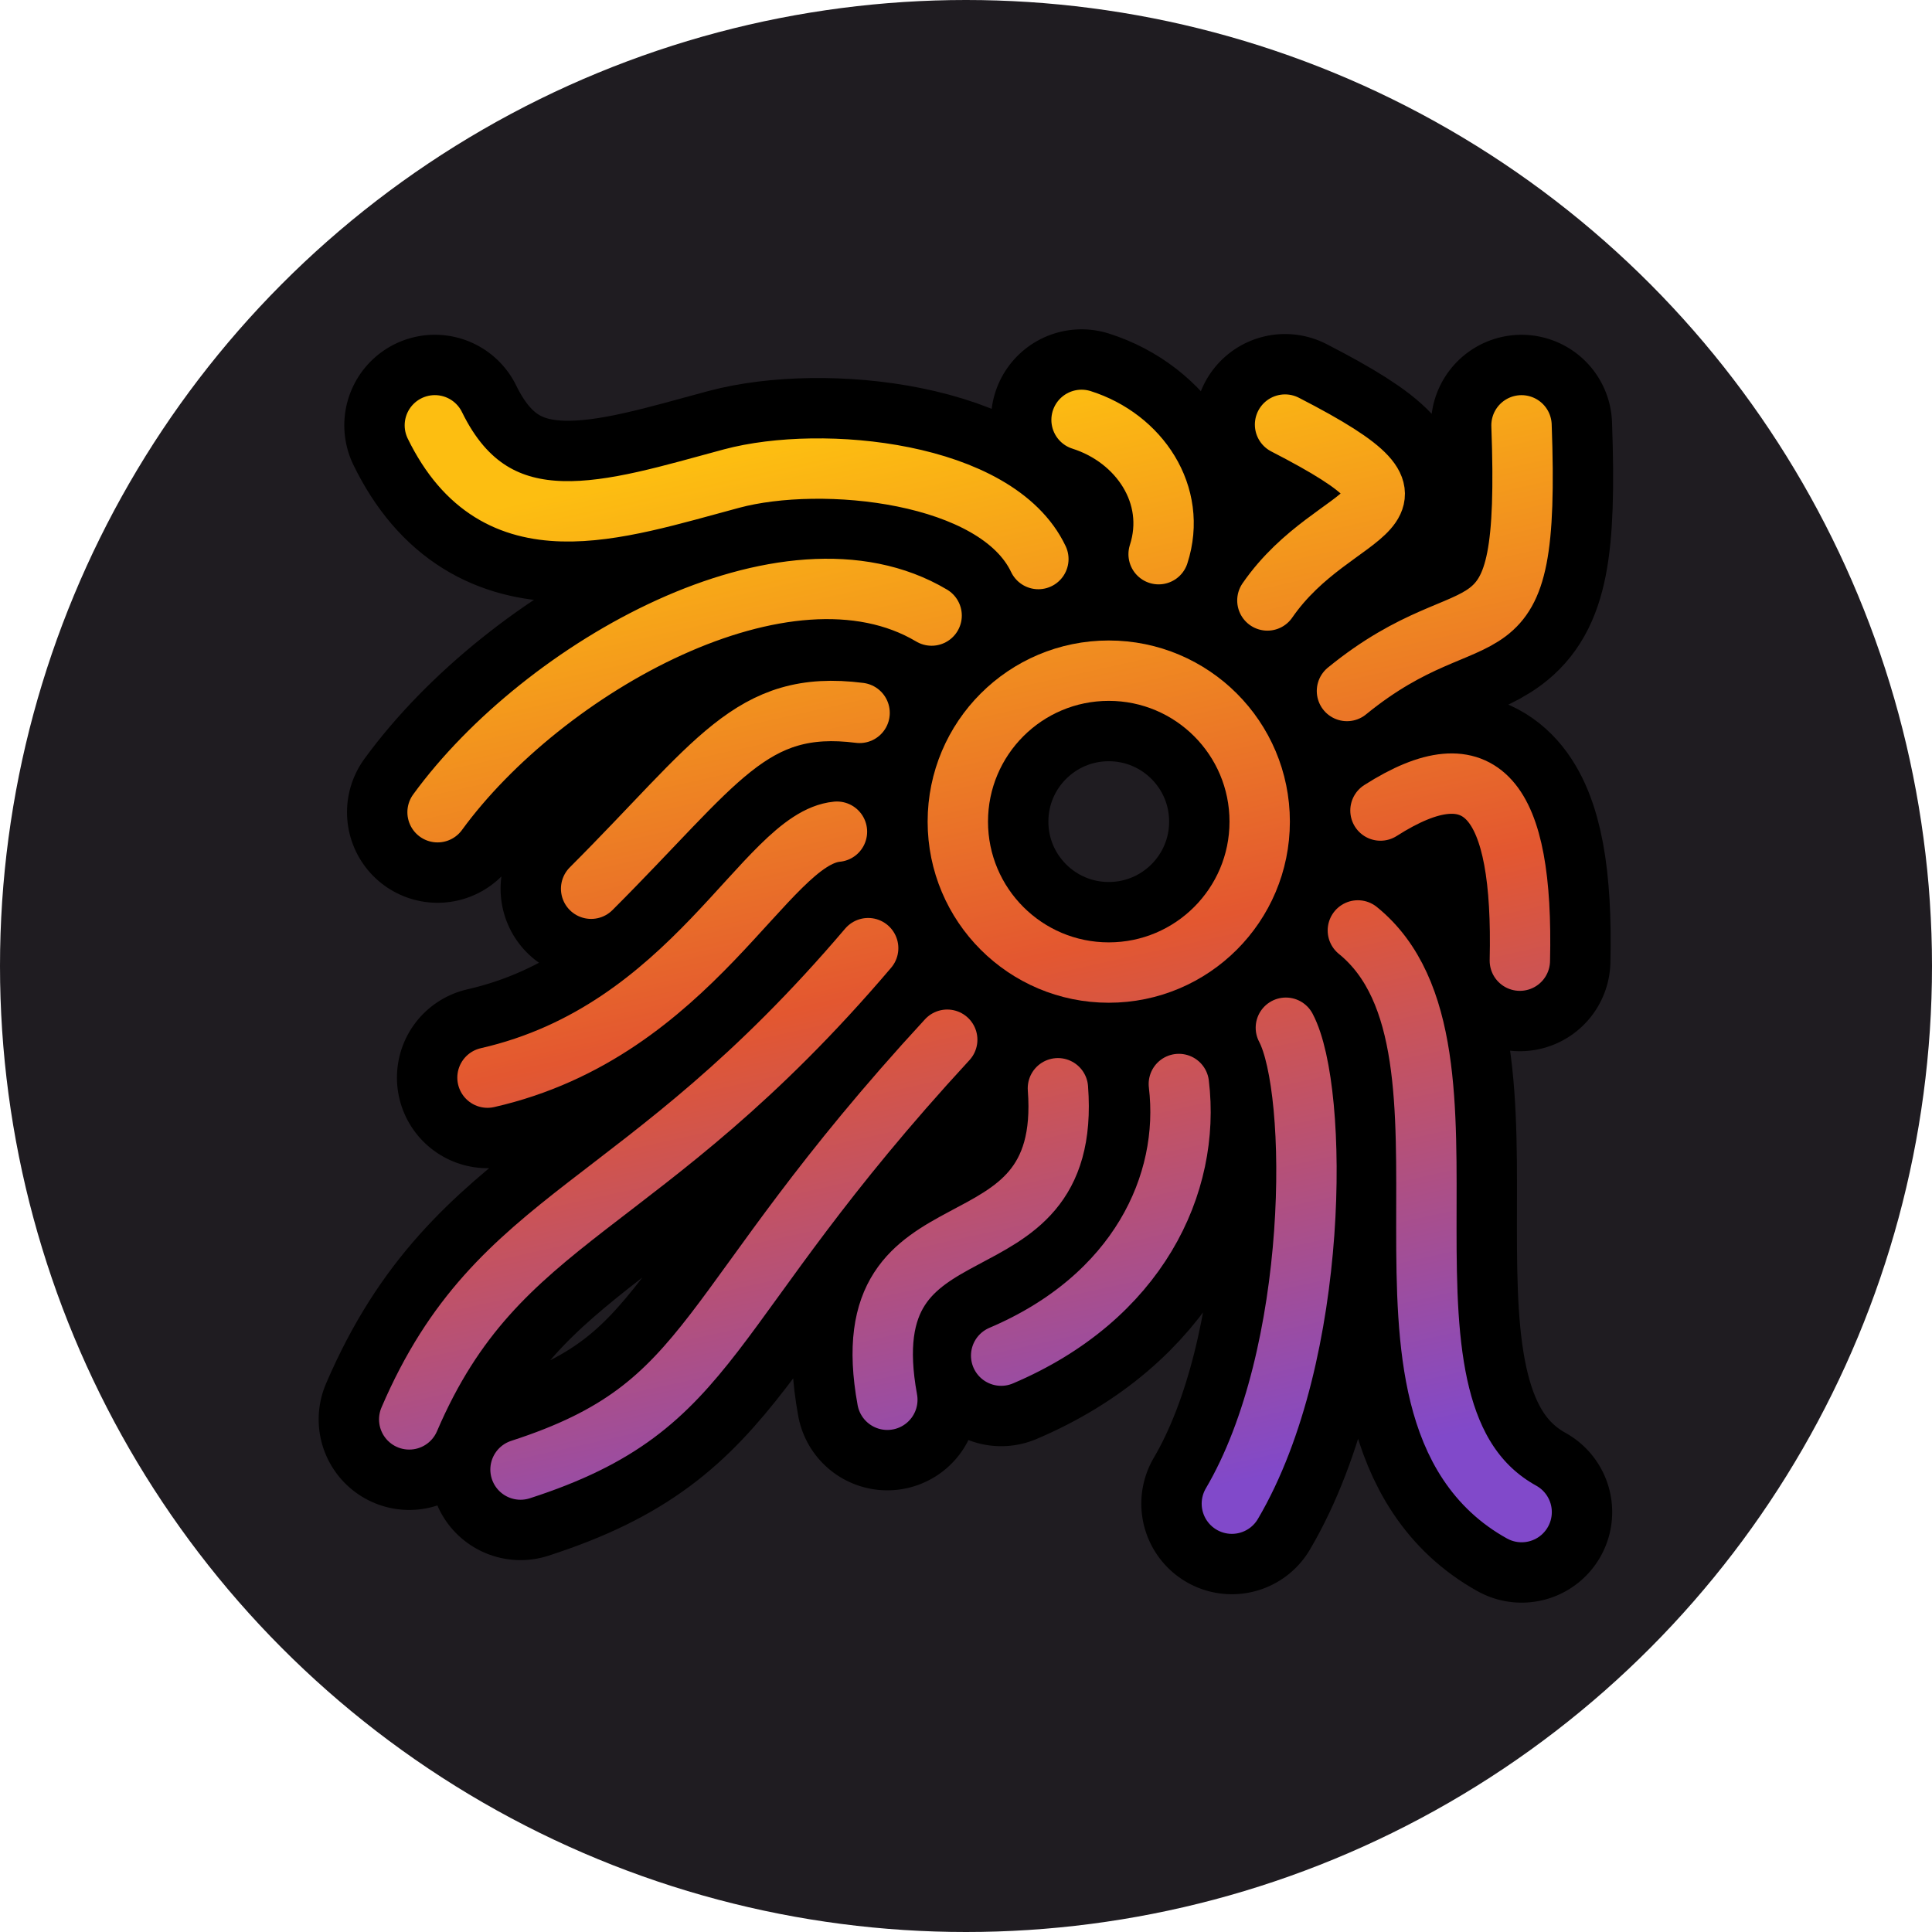 <?xml version="1.0" encoding="UTF-8"?>
<svg width="64" height="64" version="1.1" viewBox="0 0 64 64" xmlns="http://www.w3.org/2000/svg">
	<defs>
		<linearGradient id="LG" x1="29" x2="37" y1="14" y2="50" gradientUnits="userSpaceOnUse">
			<stop offset="0" stop-color="#fdbe11"/>
			<stop offset=".5" stop-color="#e35730"/>
			<stop offset="1" stop-color="#8149ca"/>
		</linearGradient>
	</defs>
	<circle cx="32" cy="32" r="32" fill="#1f1c21"/>
	<path d="m44.62 22.89c4.411-3.6 6.09-0.437 5.782-8.8m-8.418 5.801c2.275-3.293 6.403-2.833 0.585-5.826m-4.188 4.293c0.635-1.964-0.646-3.844-2.553-4.449m3.223 22c0.4 3.317-1.359 7.073-5.886 8.998m-4.69-21.292c-3.613-0.459-4.693 1.625-8.893 5.825m23.014 4.605c1.089 2.057 1.129 10.813-1.789 15.766m-13.082-22.26c-2.377 0.224-4.757 6.592-11.576 8.147m29.581-8.848c3.357-2.142 4.744-0.405 4.617 4.973m-21.588-0.414c-7.545 8.874-12.237 8.695-15.203 15.61m20.841-28.5c-1.374-2.899-7.17-3.468-10.161-2.666-3.901 1.045-7.783 2.432-9.831-1.764m16.973 20.353c-8.331 9.031-7.549 12.11-14.135 14.239m13.618-28.29c-4.802-2.856-12.88 1.73-16.366 6.515m20.55 9.144c0.498 6.568-6.951 3.239-5.651 10.319m15.587-15.547c4.84 3.922-0.597 15.931 5.425 19.268" stroke="#000" stroke-linecap="round" stroke-linejoin="round" stroke-width="6"/>
	<circle cx="36.729" cy="27.217" r="5" fill="none" stroke="#000" stroke-width="6"/>
	<path d="m44.62 22.89c4.411-3.6 6.09-0.437 5.782-8.8m-8.418 5.801c2.275-3.293 6.403-2.833 0.585-5.826m-4.188 4.293c0.635-1.964-0.646-3.844-2.553-4.449m3.223 22c0.4 3.317-1.359 7.073-5.886 8.998m-4.69-21.292c-3.613-0.459-4.693 1.625-8.893 5.825m23.014 4.605c1.089 2.057 1.129 10.813-1.789 15.766m-13.082-22.26c-2.377 0.224-4.757 6.592-11.576 8.147m29.581-8.848c3.357-2.142 4.744-0.405 4.617 4.973m-21.588-0.414c-7.545 8.874-12.237 8.695-15.203 15.61m20.841-28.5c-1.374-2.899-7.17-3.468-10.161-2.666-3.901 1.045-7.783 2.432-9.831-1.764m16.973 20.353c-8.331 9.031-7.549 12.11-14.135 14.239m13.618-28.29c-4.802-2.856-12.88 1.73-16.366 6.515m20.55 9.144c0.498 6.568-6.951 3.239-5.651 10.319m15.587-15.547c4.84 3.922-0.597 15.931 5.425 19.268" stroke="url(#LG)" stroke-linecap="round" stroke-linejoin="round" stroke-width="2"/>
	<circle cx="36.729" cy="27.217" r="5" fill="none" stroke="url(#LG)" stroke-width="2"/>
</svg>
